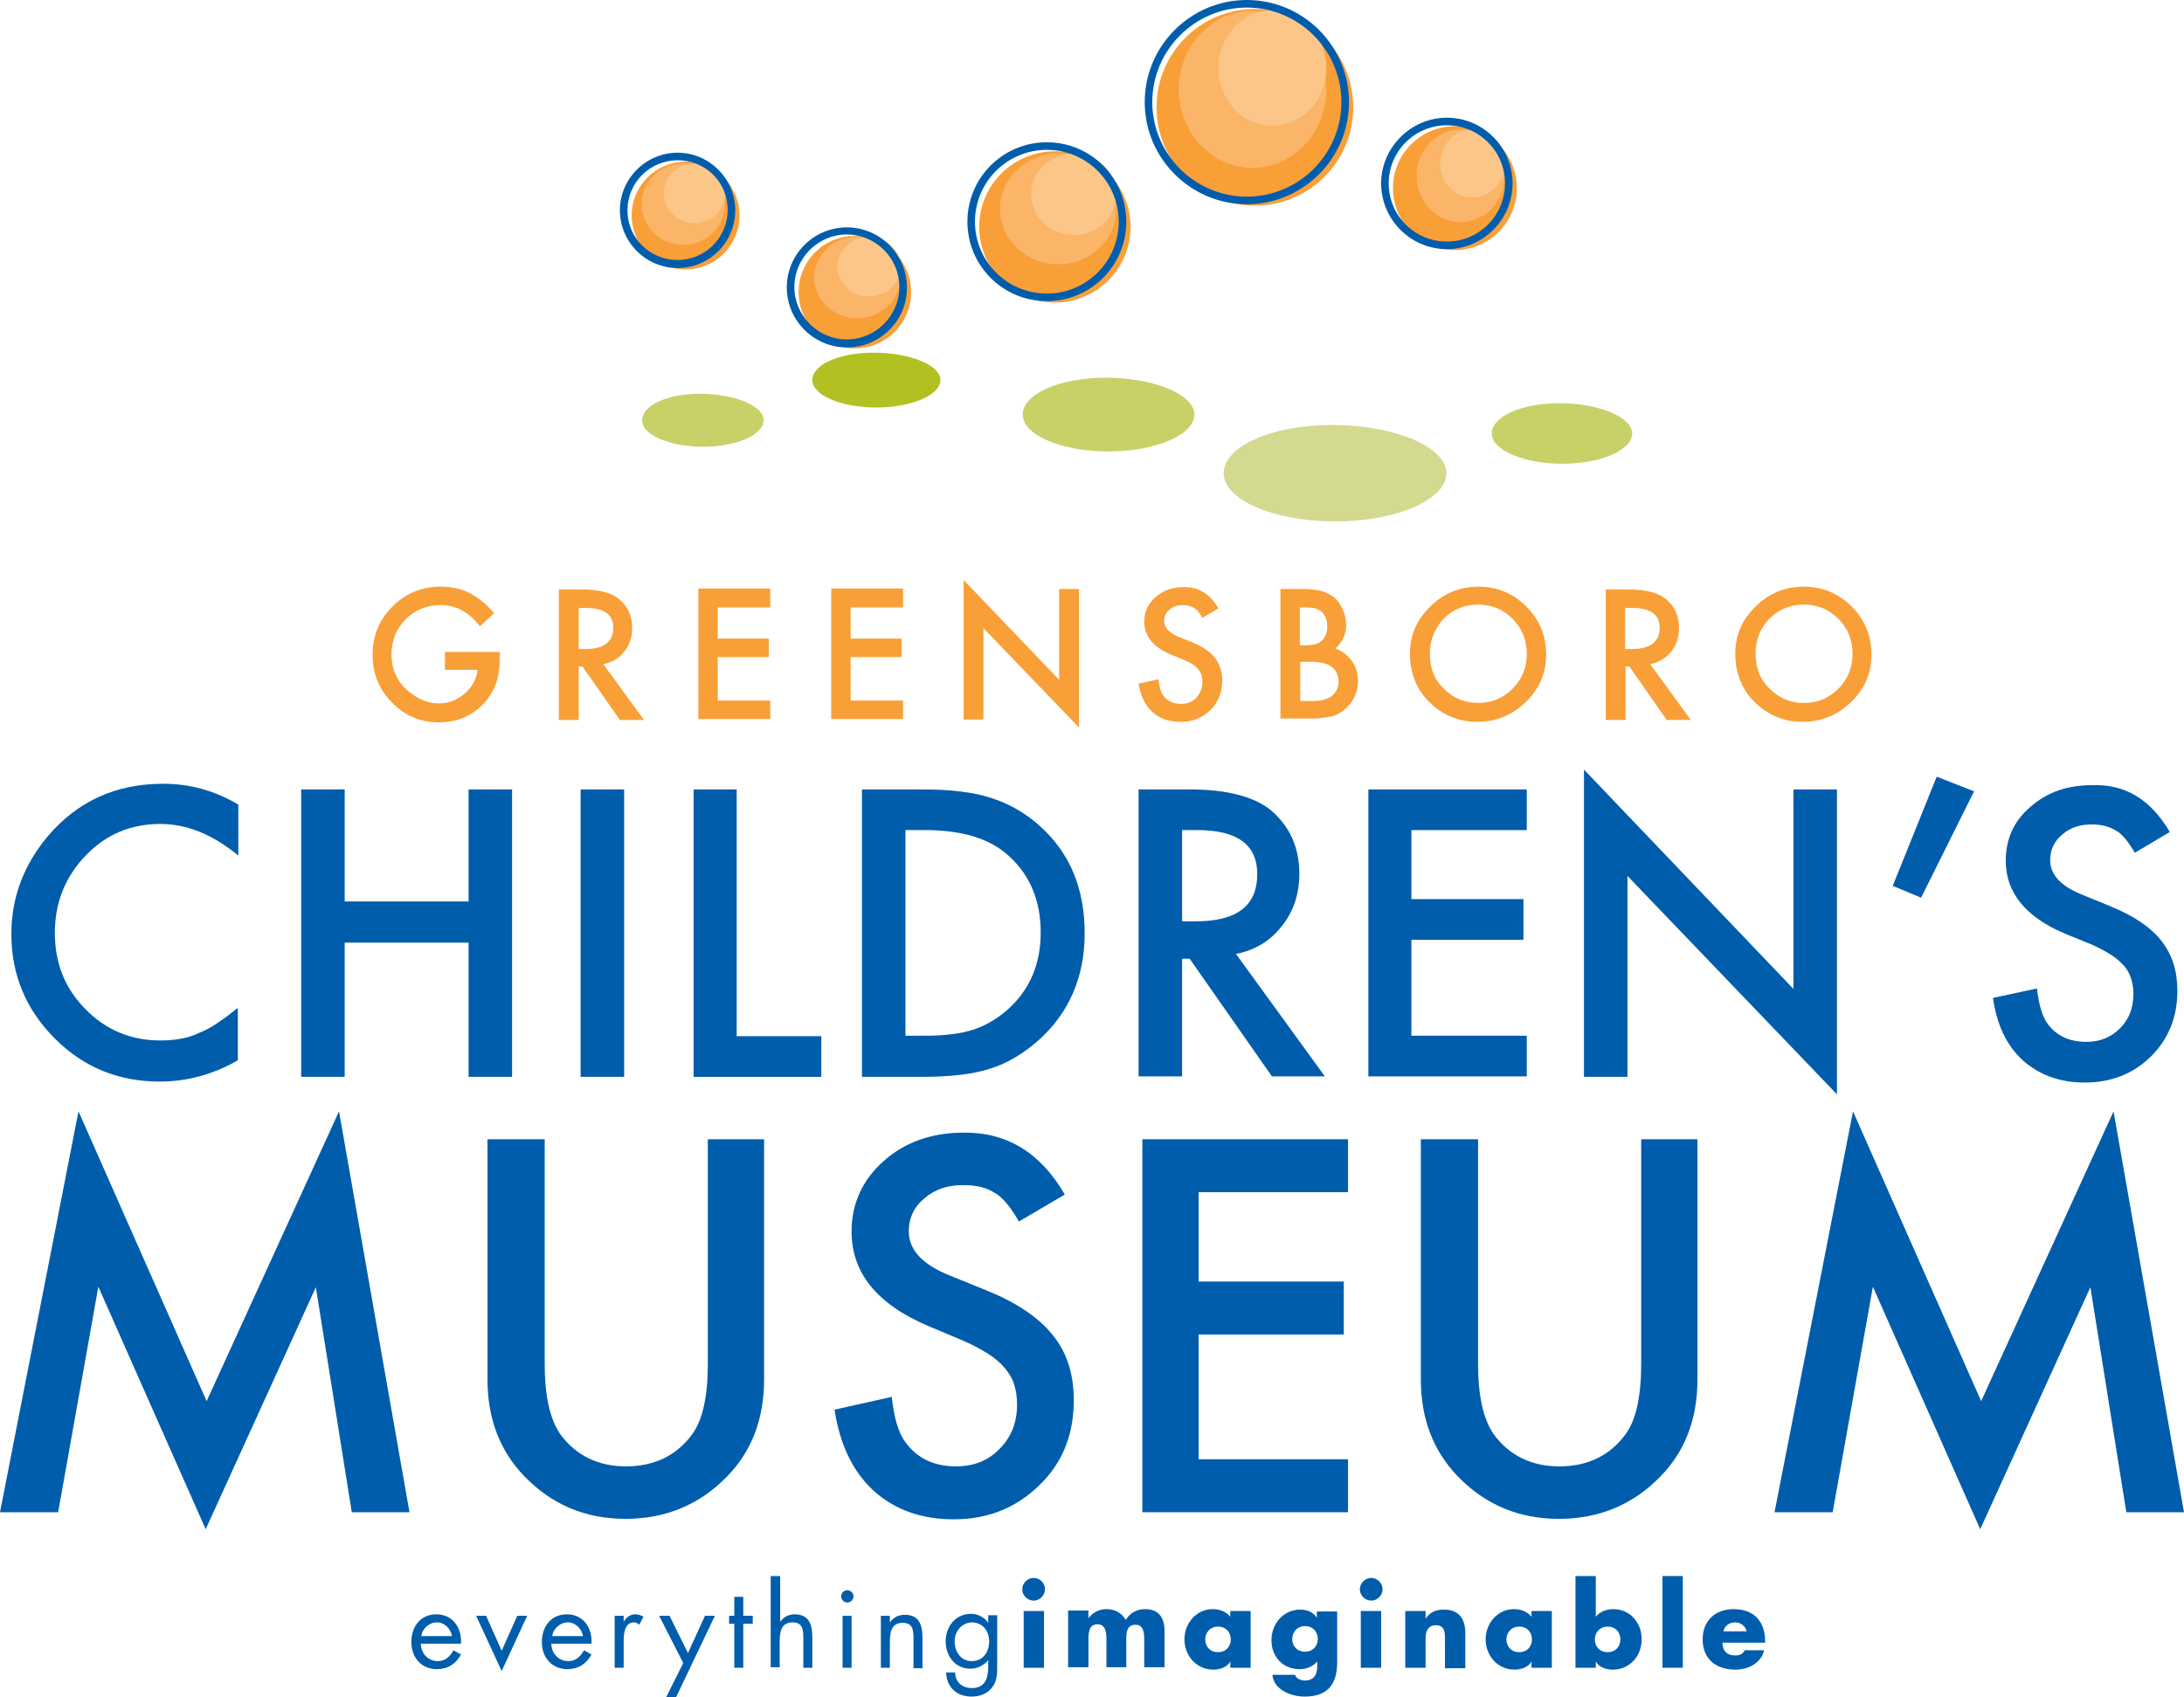 <?xml version="1.0" encoding="utf-8"?>
<!-- Generator: Adobe Illustrator 21.0.2, SVG Export Plug-In . SVG Version: 6.00 Build 0)  -->
<svg version="1.1" id="Layer_1" xmlns="http://www.w3.org/2000/svg" xmlns:xlink="http://www.w3.org/1999/xlink" x="0px" y="0px"
	 viewBox="0 0 461.9 359" style="enable-background:new 0 0 461.9 359;" xml:space="preserve">
<style type="text/css">
	.st0{fill:#005DAC;}
	.st1{fill:#F99F38;}
	.st2{fill:#D3D98E;}
	.st3{fill:#B3C022;}
	.st4{fill:#C8D068;}
	.st5{fill:#FBB568;}
	.st6{fill:#FDC689;}
</style>
<g>
	<g>
		<g>
			<path class="st0" d="M50.4,170.2V181c-5.3-4.4-10.8-6.7-16.5-6.7c-6.2,0-11.5,2.2-15.8,6.7c-4.3,4.5-6.5,9.9-6.5,16.4
				c0,6.4,2.2,11.8,6.5,16.1c4.3,4.4,9.6,6.6,15.8,6.6c3.2,0,6-0.5,8.2-1.6c1.3-0.5,2.6-1.2,3.9-2.1c1.4-0.9,2.8-2,4.3-3.2v11.1
				c-5.2,3-10.8,4.5-16.5,4.5c-8.7,0-16.1-3-22.2-9.1c-6.1-6.1-9.2-13.5-9.2-22.1c0-7.7,2.6-14.6,7.7-20.7
				c6.3-7.4,14.4-11.1,24.4-11.1C40.1,165.8,45.3,167.2,50.4,170.2z"/>
			<path class="st0" d="M72.9,190.7h26.2V167h9.2v60.8h-9.2v-28.4H72.9v28.4h-9.2V167h9.2V190.7z"/>
			<path class="st0" d="M132,167v60.8h-9.2V167H132z"/>
			<path class="st0" d="M155.8,167v52.2h17.9v8.6h-27V167H155.8z"/>
			<path class="st0" d="M182.3,227.7V167h12.8c6.1,0,10.9,0.6,14.5,1.8c3.8,1.2,7.3,3.2,10.4,6c6.3,5.7,9.4,13.2,9.4,22.6
				c0,9.3-3.3,16.9-9.8,22.7c-3.3,2.9-6.7,4.9-10.3,6c-3.4,1.1-8.1,1.7-14.3,1.7H182.3z M191.5,219.1h4.1c4.1,0,7.5-0.4,10.3-1.3
				c2.7-0.9,5.2-2.4,7.4-4.4c4.5-4.1,6.8-9.5,6.8-16.1c0-6.7-2.2-12.1-6.7-16.2c-4-3.7-9.9-5.5-17.8-5.5h-4.1V219.1z"/>
			<path class="st0" d="M261.4,201.8l18.8,25.9H269l-17.4-24.9H250v24.9h-9.2V167h10.7c8,0,13.8,1.5,17.4,4.5
				c3.9,3.4,5.9,7.8,5.9,13.3c0,4.3-1.2,8-3.7,11.1C268.7,199,265.5,201,261.4,201.8z M250,194.9h2.9c8.7,0,13-3.3,13-10
				c0-6.2-4.2-9.3-12.7-9.3H250V194.9z"/>
			<path class="st0" d="M322.9,175.6h-24.4v14.6h23.7v8.6h-23.7v20.3h24.4v8.6h-33.5V167h33.5V175.6z"/>
			<path class="st0" d="M335,227.7v-64.9l44.3,46.4V167h9.2v64.5l-44.3-46.2v42.5H335z"/>
			<path class="st0" d="M409.6,164.3l7.9,3.1l-11.2,22.5l-6-2.5L409.6,164.3z"/>
			<path class="st0" d="M458.9,176l-7.4,4.4c-1.4-2.4-2.7-4-4-4.7c-1.3-0.8-3-1.3-5.1-1.3c-2.5,0-4.7,0.7-6.3,2.2
				c-1.7,1.4-2.5,3.2-2.5,5.4c0,3,2.2,5.4,6.6,7.2l6.1,2.5c4.9,2,8.5,4.4,10.8,7.3c2.3,2.9,3.4,6.4,3.4,10.6
				c0,5.6-1.9,10.2-5.6,13.9c-3.8,3.7-8.4,5.5-14,5.5c-5.3,0-9.6-1.6-13.1-4.7c-3.4-3.1-5.5-7.5-6.3-13.2l9.3-2
				c0.4,3.6,1.2,6,2.2,7.4c1.9,2.6,4.6,3.9,8.3,3.9c2.9,0,5.2-1,7.1-2.9c1.9-1.9,2.8-4.3,2.8-7.3c0-1.2-0.2-2.3-0.5-3.2
				c-0.3-1-0.8-1.9-1.5-2.7s-1.6-1.6-2.7-2.3c-1.1-0.7-2.4-1.4-3.9-2.1l-5.9-2.4c-8.3-3.5-12.5-8.7-12.5-15.4
				c0-4.6,1.7-8.4,5.2-11.4c3.5-3.1,7.8-4.6,13-4.6C449.5,165.8,454.9,169.2,458.9,176z"/>
			<path class="st0" d="M0,319.9l16.6-84.8l27.1,61.3l28-61.3l14.9,84.8H74.4l-7.6-47.6l-23.3,51.2l-22.7-51.3l-8.5,47.7H0z"/>
			<path class="st0" d="M115.2,241v47.5c0,6.8,1.1,11.7,3.3,14.9c3.3,4.5,8,6.8,13.9,6.8c6,0,10.7-2.3,14-6.8c2.2-3,3.3-8,3.3-14.9
				V241h11.9v50.8c0,8.3-2.6,15.2-7.8,20.5c-5.8,6-13,9-21.5,9c-8.5,0-15.6-3-21.4-9c-5.2-5.4-7.8-12.2-7.8-20.5V241H115.2z"/>
			<path class="st0" d="M225.2,252.7l-9.7,5.7c-1.8-3.1-3.5-5.2-5.2-6.1c-1.7-1.1-3.9-1.6-6.6-1.6c-3.3,0-6,0.9-8.2,2.8
				c-2.2,1.8-3.3,4.2-3.3,7c0,3.9,2.9,7,8.6,9.3l7.9,3.2c6.4,2.6,11.1,5.8,14,9.5c3,3.7,4.4,8.3,4.4,13.7c0,7.3-2.4,13.3-7.3,18
				c-4.9,4.8-10.9,7.2-18.1,7.2c-6.8,0-12.5-2-17-6.1c-4.4-4.1-7.1-9.8-8.2-17.1l12.1-2.7c0.5,4.6,1.5,7.8,2.9,9.6
				c2.5,3.4,6,5.1,10.7,5.1c3.7,0,6.8-1.2,9.2-3.7c2.5-2.5,3.7-5.6,3.7-9.4c0-1.5-0.2-2.9-0.6-4.2c-0.4-1.3-1.1-2.4-2-3.5
				s-2.1-2.1-3.5-3c-1.4-0.9-3.1-1.8-5.1-2.7l-7.6-3.2c-10.8-4.6-16.2-11.2-16.2-20c0-5.9,2.3-10.9,6.8-14.9c4.5-4,10.2-6,16.9-6
				C213,239.5,220.1,243.9,225.2,252.7z"/>
			<path class="st0" d="M285.1,252.2h-31.6v18.9h30.7v11.2h-30.7v26.4h31.6v11.2h-43.5V241h43.5V252.2z"/>
			<path class="st0" d="M312.6,241v47.5c0,6.8,1.1,11.7,3.3,14.9c3.3,4.5,8,6.8,13.9,6.8c6,0,10.7-2.3,14-6.8c2.2-3,3.3-8,3.3-14.9
				V241h11.9v50.8c0,8.3-2.6,15.2-7.8,20.5c-5.8,6-13,9-21.5,9c-8.5,0-15.6-3-21.4-9c-5.2-5.4-7.8-12.2-7.8-20.5V241H312.6z"/>
			<path class="st0" d="M375.3,319.9l16.6-84.8l27.1,61.3l28-61.3l14.9,84.8h-12.2l-7.6-47.6l-23.3,51.2l-22.7-51.3l-8.5,47.7H375.3
				z"/>
		</g>
	</g>
	<g>
		<path class="st1" d="M94.3,137.9h11.4v0.9c0,2.1-0.2,3.9-0.7,5.5c-0.5,1.5-1.3,2.9-2.4,4.2c-2.6,2.9-5.8,4.3-9.8,4.3
			c-3.9,0-7.2-1.4-9.9-4.2c-2.8-2.8-4.1-6.2-4.1-10.1c0-4,1.4-7.4,4.2-10.2c2.8-2.8,6.2-4.2,10.2-4.2c2.2,0,4.2,0.4,6,1.3
			c1.8,0.9,3.6,2.3,5.3,4.3l-3,2.8c-2.3-3-5-4.5-8.3-4.5c-2.9,0-5.4,1-7.4,3c-2,2-3,4.5-3,7.4c0,3.1,1.1,5.6,3.3,7.6
			c2.1,1.8,4.3,2.8,6.7,2.8c2.1,0,3.9-0.7,5.5-2.1c1.6-1.4,2.5-3.1,2.7-5h-6.9V137.9z"/>
		<path class="st1" d="M127.6,140.5l8.6,11.8h-5.1l-7.9-11.3h-0.8v11.3h-4.2v-27.6h4.9c3.7,0,6.3,0.7,7.9,2.1
			c1.8,1.5,2.7,3.5,2.7,6.1c0,2-0.6,3.6-1.7,5C131,139.2,129.5,140.1,127.6,140.5z M122.5,137.3h1.3c3.9,0,5.9-1.5,5.9-4.5
			c0-2.8-1.9-4.2-5.8-4.2h-1.5V137.3z"/>
		<path class="st1" d="M162.9,128.5h-11.1v6.6h10.8v3.9h-10.8v9.2h11.1v3.9h-15.2v-27.6h15.2V128.5z"/>
		<path class="st1" d="M191,128.5h-11.1v6.6h10.8v3.9h-10.8v9.2H191v3.9h-15.2v-27.6H191V128.5z"/>
		<path class="st1" d="M203.8,152.2v-29.5l20.2,21.1v-19.2h4.2v29.3l-20.2-21v19.3H203.8z"/>
		<path class="st1" d="M257.7,128.7l-3.4,2c-0.6-1.1-1.2-1.8-1.8-2.1c-0.6-0.4-1.4-0.6-2.3-0.6c-1.2,0-2.1,0.3-2.9,1
			c-0.8,0.6-1.1,1.5-1.1,2.4c0,1.3,1,2.4,3,3.3l2.8,1.1c2.2,0.9,3.9,2,4.9,3.3c1,1.3,1.6,2.9,1.6,4.8c0,2.5-0.8,4.6-2.5,6.3
			c-1.7,1.7-3.8,2.5-6.4,2.5c-2.4,0-4.4-0.7-5.9-2.1c-1.5-1.4-2.5-3.4-2.9-6l4.2-0.9c0.2,1.6,0.5,2.7,1,3.4c0.9,1.2,2.1,1.8,3.8,1.8
			c1.3,0,2.4-0.4,3.2-1.3s1.3-2,1.3-3.3c0-0.5-0.1-1-0.2-1.5c-0.1-0.4-0.4-0.9-0.7-1.2c-0.3-0.4-0.7-0.7-1.2-1.1
			c-0.5-0.3-1.1-0.6-1.8-0.9l-2.7-1.1c-3.8-1.6-5.7-3.9-5.7-7c0-2.1,0.8-3.8,2.4-5.2c1.6-1.4,3.6-2.1,5.9-2.1
			C253.4,124.1,255.9,125.6,257.7,128.7z"/>
		<path class="st1" d="M270.8,152.2v-27.6h4.2c1.8,0,3.3,0.1,4.4,0.4c1.1,0.3,2,0.8,2.8,1.4c0.8,0.7,1.4,1.6,1.8,2.6
			c0.5,1.1,0.7,2.1,0.7,3.2c0,2-0.8,3.7-2.3,5c1.5,0.5,2.6,1.4,3.5,2.6c0.9,1.2,1.3,2.7,1.3,4.3c0,2.2-0.8,4-2.3,5.5
			c-0.9,0.9-2,1.6-3.1,1.9c-1.3,0.3-2.8,0.5-4.7,0.5H270.8z M274.9,136.5h1.3c1.6,0,2.7-0.3,3.4-1c0.7-0.7,1.1-1.7,1.1-3
			c0-1.3-0.4-2.3-1.1-3c-0.7-0.7-1.8-1-3.2-1h-1.5V136.5z M274.9,148.3h2.6c1.9,0,3.3-0.4,4.2-1.1c0.9-0.8,1.4-1.8,1.4-3
			c0-1.2-0.4-2.2-1.3-3c-0.9-0.8-2.4-1.2-4.7-1.2h-2.1V148.3z"/>
		<path class="st1" d="M298.2,138.3c0-3.9,1.4-7.2,4.3-10c2.8-2.8,6.3-4.2,10.2-4.2c3.9,0,7.3,1.4,10.1,4.2
			c2.8,2.8,4.2,6.2,4.2,10.1c0,4-1.4,7.3-4.3,10.1c-2.9,2.8-6.3,4.2-10.3,4.2c-3.6,0-6.8-1.2-9.6-3.7
			C299.8,146.3,298.2,142.7,298.2,138.3z M302.4,138.3c0,3.1,1,5.6,3.1,7.5c2,2,4.4,2.9,7.1,2.9c2.9,0,5.3-1,7.3-3c2-2,3-4.5,3-7.4
			c0-2.9-1-5.4-3-7.4c-2-2-4.4-3-7.3-3c-2.9,0-5.3,1-7.3,3C303.4,133,302.4,135.4,302.4,138.3z"/>
		<path class="st1" d="M349,140.5l8.6,11.8h-5.1l-7.9-11.3h-0.8v11.3h-4.2v-27.6h4.9c3.7,0,6.3,0.7,7.9,2.1c1.8,1.5,2.7,3.5,2.7,6.1
			c0,2-0.6,3.6-1.7,5C352.3,139.2,350.9,140.1,349,140.5z M343.8,137.3h1.3c3.9,0,5.9-1.5,5.9-4.5c0-2.8-1.9-4.2-5.8-4.2h-1.5V137.3
			z"/>
		<path class="st1" d="M367,138.3c0-3.9,1.4-7.2,4.3-10c2.8-2.8,6.3-4.2,10.2-4.2c3.9,0,7.3,1.4,10.1,4.2c2.8,2.8,4.2,6.2,4.2,10.1
			c0,4-1.4,7.3-4.3,10.1c-2.9,2.8-6.3,4.2-10.3,4.2c-3.6,0-6.8-1.2-9.6-3.7C368.6,146.3,367,142.7,367,138.3z M371.3,138.3
			c0,3.1,1,5.6,3.1,7.5c2,2,4.4,2.9,7.1,2.9c2.9,0,5.3-1,7.3-3c2-2,3-4.5,3-7.4c0-2.9-1-5.4-3-7.4c-2-2-4.4-3-7.3-3
			c-2.9,0-5.3,1-7.3,3C372.2,133,371.3,135.4,371.3,138.3z"/>
	</g>
	<g>
		<g>
			<path class="st0" d="M89,347.7c0,2,1.5,3.7,3.6,3.7c1.6,0,2.6-1,3.3-2.3l1.6,0.9c-1.1,2-2.8,3.1-5.1,3.1c-3.3,0-5.4-2.5-5.4-5.7
				c0-3.3,1.9-5.9,5.3-5.9c3.5,0,5.4,2.9,5.2,6.2H89z M95.6,346.1c-0.3-1.6-1.6-2.9-3.2-2.9c-1.6,0-3.1,1.3-3.3,2.9H95.6z"/>
			<path class="st0" d="M106.1,349.2l3.3-7.4h2.1l-5.4,11.7l-5.4-11.7h2.1L106.1,349.2z"/>
			<path class="st0" d="M116.6,347.7c0,2,1.5,3.7,3.6,3.7c1.6,0,2.6-1,3.3-2.3l1.6,0.9c-1.1,2-2.8,3.1-5.1,3.1
				c-3.3,0-5.4-2.5-5.4-5.7c0-3.3,1.9-5.9,5.3-5.9c3.5,0,5.4,2.9,5.2,6.2H116.6z M123.3,346.1c-0.3-1.6-1.6-2.9-3.2-2.9
				c-1.6,0-3.1,1.3-3.3,2.9H123.3z"/>
			<path class="st0" d="M131.9,343L131.9,343c0.7-0.9,1.3-1.5,2.5-1.5c0.6,0,1.1,0.2,1.7,0.5l-0.9,1.7c-0.4-0.3-0.6-0.5-1.1-0.5
				c-2.1,0-2.2,2.6-2.2,4.1v5.5H130v-11h1.9V343z"/>
			<path class="st0" d="M139.4,341.8h2.2l3.9,7.9l3.6-7.9h2.1L143,359h-2.1l3.6-7.2L139.4,341.8z"/>
			<path class="st0" d="M157.2,352.8h-1.9v-9.3h-1.1v-1.7h1.1v-4h1.9v4h2v1.7h-2V352.8z"/>
			<path class="st0" d="M165,333.5v9.6l0,0c0.8-1.1,1.8-1.6,3.1-1.6c3,0,3.7,2.2,3.7,4.8v6.5h-1.9v-6.2c0-1.8-0.1-3.4-2.3-3.4
				c-2.6,0-2.7,2.4-2.7,4.3v5.2h-1.9v-19.3H165z"/>
			<path class="st0" d="M180.5,337.7c0,0.7-0.6,1.3-1.3,1.3c-0.7,0-1.3-0.6-1.3-1.3c0-0.7,0.6-1.3,1.3-1.3
				C179.9,336.4,180.5,337,180.5,337.7z M180.1,352.8h-1.9v-11h1.9V352.8z"/>
			<path class="st0" d="M188.2,343.2L188.2,343.2c0.8-1.1,1.8-1.6,3.2-1.6c3,0,3.7,2.2,3.7,4.8v6.5h-1.9v-6.2c0-1.8-0.1-3.4-2.3-3.4
				c-2.6,0-2.7,2.4-2.7,4.3v5.2h-1.9v-11h1.9V343.2z"/>
			<path class="st0" d="M210.9,352.3c0,1.8,0,3.3-1.1,4.7c-1,1.3-2.6,1.9-4.3,1.9c-3.1,0-5.3-1.9-5.4-5.1h1.9c0,2,1.5,3.3,3.5,3.3
				c2.9,0,3.5-2.1,3.5-4.6v-1.3h0c-0.9,1.1-2.3,1.8-3.8,1.8c-3.2,0-5.2-2.7-5.2-5.8c0-3.1,2.1-5.8,5.3-5.8c1.5,0,2.9,0.7,3.7,1.9h0
				v-1.6h1.9V352.3z M201.9,347.2c0,2.2,1.3,4.2,3.6,4.2c2.4,0,3.7-1.9,3.7-4.2c0-2.2-1.4-4-3.7-4
				C203.3,343.3,201.9,345.2,201.9,347.2z"/>
			<path class="st0" d="M221,336.2c0,1.3-1.1,2.4-2.4,2.4c-1.3,0-2.4-1.1-2.4-2.4c0-1.3,1.1-2.4,2.4-2.4
				C220,333.8,221,334.9,221,336.2z M220.8,352.8h-4.3v-12h4.3V352.8z"/>
			<path class="st0" d="M230.2,342.3L230.2,342.3c1.1-1.3,2.3-1.9,3.8-1.9c1.7,0,3.2,0.7,4.1,2.3c0.8-1.5,2.4-2.3,4.1-2.3
				c3,0,4.1,2,4.1,4.7v7.6H242v-5.7c0-1.2,0-3.3-1.8-3.3c-2,0-2,1.8-2,3.3v5.7H234v-5.7c0-1.3,0-3.4-1.9-3.4c-1.9,0-1.9,2-1.9,3.4
				v5.7h-4.3v-12h4.3V342.3z"/>
			<path class="st0" d="M264.5,352.8h-4.3v-1.3h0c-0.7,1.2-2.2,1.7-3.6,1.7c-3.6,0-6.1-3-6.1-6.4c0-3.4,2.5-6.4,6-6.4
				c1.4,0,2.8,0.5,3.7,1.6v-1.2h4.3V352.8z M254.9,346.8c0,1.5,1,2.7,2.7,2.7c1.7,0,2.7-1.2,2.7-2.7c0-1.5-1-2.7-2.7-2.7
				C255.9,344.1,254.9,345.4,254.9,346.8z"/>
			<path class="st0" d="M282.8,351.7c0,5.1-2.5,7.2-6.9,7.2c-2.8,0-6.5-1.4-6.8-4.6h4.8c0.1,0.4,0.4,0.7,0.8,0.9
				c0.4,0.2,0.8,0.3,1.2,0.3c2.3,0,2.7-1.5,2.7-3.4v-0.6c-1.1,1.1-2.2,1.6-3.8,1.6c-3.5,0-5.9-2.7-5.9-6.1c0-3.5,2.5-6.5,6.1-6.5
				c1.4,0,2.7,0.5,3.5,1.7h0v-1.3h4.3V351.7z M273.3,346.7c0,1.5,1,2.7,2.7,2.7c1.7,0,2.7-1.2,2.7-2.7c0-1.5-1-2.7-2.7-2.7
				C274.3,344,273.3,345.3,273.3,346.7z"/>
			<path class="st0" d="M292.4,336.2c0,1.3-1.1,2.4-2.4,2.4c-1.3,0-2.4-1.1-2.4-2.4c0-1.3,1.1-2.4,2.4-2.4
				C291.3,333.8,292.4,334.9,292.4,336.2z M292.1,352.8h-4.3v-12h4.3V352.8z"/>
			<path class="st0" d="M301.5,342.4L301.5,342.4c1-1.4,2.2-1.9,3.9-1.9c3.2,0,4.5,2,4.5,5v7.4h-4.3V347c0-1.1,0.2-3.2-1.9-3.2
				c-1.7,0-2.2,1.3-2.2,2.8v6.2h-4.3v-12h4.3V342.4z"/>
			<path class="st0" d="M328.2,352.8h-4.3v-1.3h0c-0.7,1.2-2.2,1.7-3.6,1.7c-3.6,0-6.1-3-6.1-6.4c0-3.4,2.5-6.4,6-6.4
				c1.4,0,2.8,0.5,3.7,1.6v-1.2h4.3V352.8z M318.6,346.8c0,1.5,1,2.7,2.7,2.7c1.7,0,2.7-1.2,2.7-2.7c0-1.5-1-2.7-2.7-2.7
				C319.6,344.1,318.6,345.4,318.6,346.8z"/>
			<path class="st0" d="M333.2,333.4h4.3v8.6c0.9-1.1,2.3-1.6,3.7-1.6c3.6,0,6,2.9,6,6.4c0,3.5-2.5,6.4-6.1,6.4
				c-1.4,0-2.9-0.5-3.6-1.7h0v1.3h-4.3V333.4z M337.3,346.8c0,1.5,1,2.7,2.7,2.7s2.7-1.2,2.7-2.7c0-1.5-1-2.7-2.7-2.7
				S337.3,345.4,337.3,346.8z"/>
			<path class="st0" d="M355.9,352.8h-4.3v-19.4h4.3V352.8z"/>
			<path class="st0" d="M373.3,347.5h-9c0,1.7,0.9,2.7,2.7,2.7c0.9,0,1.6-0.3,2-1.1h4.1c-0.3,1.4-1.2,2.4-2.3,3.1
				c-1.1,0.7-2.5,1-3.8,1c-4,0-6.9-2.2-6.9-6.4c0-4,2.7-6.4,6.6-6.4c4.2,0,6.6,2.6,6.6,6.7V347.5z M369.4,345.1
				c-0.2-1.1-1.3-1.9-2.4-1.9c-1.2,0-2.3,0.7-2.5,1.9H369.4z"/>
		</g>
	</g>
	<g>
		<path class="st2" d="M305.9,100.1c0-5.6-11.1-10.2-24.1-10.2s-23,4.6-23,10.2s10.5,10.2,23.6,10.2
			C295.4,110.3,305.9,105.7,305.9,100.1z"/>
	</g>
	<g>
		<path class="st3" d="M198.9,80.4c0-3.2-6.6-5.8-14.1-5.8s-13,2.6-13,5.8c0,3.2,6.1,5.8,13.5,5.8S198.9,83.6,198.9,80.4z"/>
	</g>
	<g>
		<g>
			<path class="st4" d="M345.2,91.7c0-3.5-7.2-6.4-15.4-6.4c-8.2,0-14.3,2.9-14.3,6.4s6.7,6.4,14.9,6.4S345.2,95.2,345.2,91.7z"/>
		</g>
		<g>
			<path class="st4" d="M252.6,87.7c0-4.3-8.7-7.8-18.7-7.8c-10,0-17.6,3.5-17.6,7.8s8.1,7.8,18.1,7.8S252.6,92,252.6,87.7z"/>
		</g>
		<g>
			<path class="st4" d="M161.5,88.9c0-3.1-6.3-5.6-13.4-5.6c-7.1,0-12.3,2.5-12.3,5.6s5.8,5.6,12.9,5.6
				C155.8,94.5,161.5,92,161.5,88.9z"/>
		</g>
	</g>
	<g>
		<circle class="st1" cx="265.4" cy="22.7" r="20.8"/>
	</g>
	<g>
		<circle class="st1" cx="307.7" cy="39.8" r="13.1"/>
	</g>
	<g>
		<circle class="st1" cx="223.1" cy="48" r="16"/>
	</g>
	<g>
		<circle class="st1" cx="180.8" cy="61.8" r="11.9"/>
	</g>
	<g>
		<circle class="st1" cx="145" cy="45.6" r="11.4"/>
	</g>
	<g>
		<g>
			<ellipse class="st5" cx="144.5" cy="43.2" rx="8.8" ry="8.6"/>
		</g>
		<g>
			<g>
				<ellipse class="st5" cx="181.3" cy="58.7" rx="9.1" ry="8.6"/>
			</g>
			<g>
				<ellipse class="st5" cx="308.9" cy="37.2" rx="9.3" ry="9.8"/>
			</g>
			<g>
				<ellipse class="st5" cx="223.8" cy="44.2" rx="12.3" ry="11.7"/>
			</g>
			<g>
				<ellipse class="st5" cx="264.9" cy="18.9" rx="15.6" ry="16.6"/>
			</g>
		</g>
	</g>
	<g>
		<g>
			<ellipse class="st6" cx="146.9" cy="40.9" rx="6.5" ry="6.3"/>
		</g>
		<g>
			<ellipse class="st6" cx="183.8" cy="56.4" rx="6.7" ry="6.3"/>
		</g>
		<g>
			<ellipse class="st6" cx="311.4" cy="34.6" rx="6.8" ry="7.2"/>
		</g>
		<g>
			<ellipse class="st6" cx="227.1" cy="41.1" rx="9" ry="8.6"/>
		</g>
		<g>
			<ellipse class="st6" cx="269.1" cy="14.4" rx="11.4" ry="12.2"/>
		</g>
	</g>
	<g>
		<path class="st0" d="M143.3,56.7c-6.7,0-12.2-5.5-12.2-12.2s5.5-12.2,12.2-12.2c6.7,0,12.2,5.5,12.2,12.2S150.1,56.7,143.3,56.7z
			 M143.3,33.9c-5.8,0-10.6,4.7-10.6,10.6S137.5,55,143.3,55c5.8,0,10.6-4.7,10.6-10.6S149.2,33.9,143.3,33.9z"/>
	</g>
	<g>
		<path class="st0" d="M179.1,73.5c-7,0-12.7-5.7-12.7-12.7c0-7,5.7-12.7,12.7-12.7c7,0,12.7,5.7,12.7,12.7
			C191.9,67.8,186.1,73.5,179.1,73.5z M179.1,49.6c-6.1,0-11.1,5-11.1,11.1c0,6.1,5,11.1,11.1,11.1c6.1,0,11.1-5,11.1-11.1
			C190.2,54.6,185.2,49.6,179.1,49.6z"/>
	</g>
	<g>
		<path class="st0" d="M221.4,63.7c-9.3,0-16.8-7.5-16.8-16.8s7.5-16.8,16.8-16.8s16.8,7.5,16.8,16.8S230.7,63.7,221.4,63.7z
			 M221.4,31.7c-8.4,0-15.2,6.8-15.2,15.2s6.8,15.2,15.2,15.2s15.2-6.8,15.2-15.2S229.8,31.7,221.4,31.7z"/>
	</g>
	<g>
		<path class="st0" d="M263.7,43.2c-11.9,0-21.6-9.7-21.6-21.6S251.8,0,263.7,0c11.9,0,21.6,9.7,21.6,21.6S275.6,43.2,263.7,43.2z
			 M263.7,1.6c-11,0-20,9-20,20s9,20,20,20s20-9,20-20S274.7,1.6,263.7,1.6z"/>
	</g>
	<g>
		<path class="st0" d="M306,52.7c-7.7,0-13.9-6.3-13.9-13.9s6.3-13.9,13.9-13.9c7.7,0,13.9,6.3,13.9,13.9S313.7,52.7,306,52.7z
			 M306,26.5c-6.8,0-12.3,5.5-12.3,12.3s5.5,12.3,12.3,12.3c6.8,0,12.3-5.5,12.3-12.3S312.8,26.5,306,26.5z"/>
	</g>
</g>
</svg>

